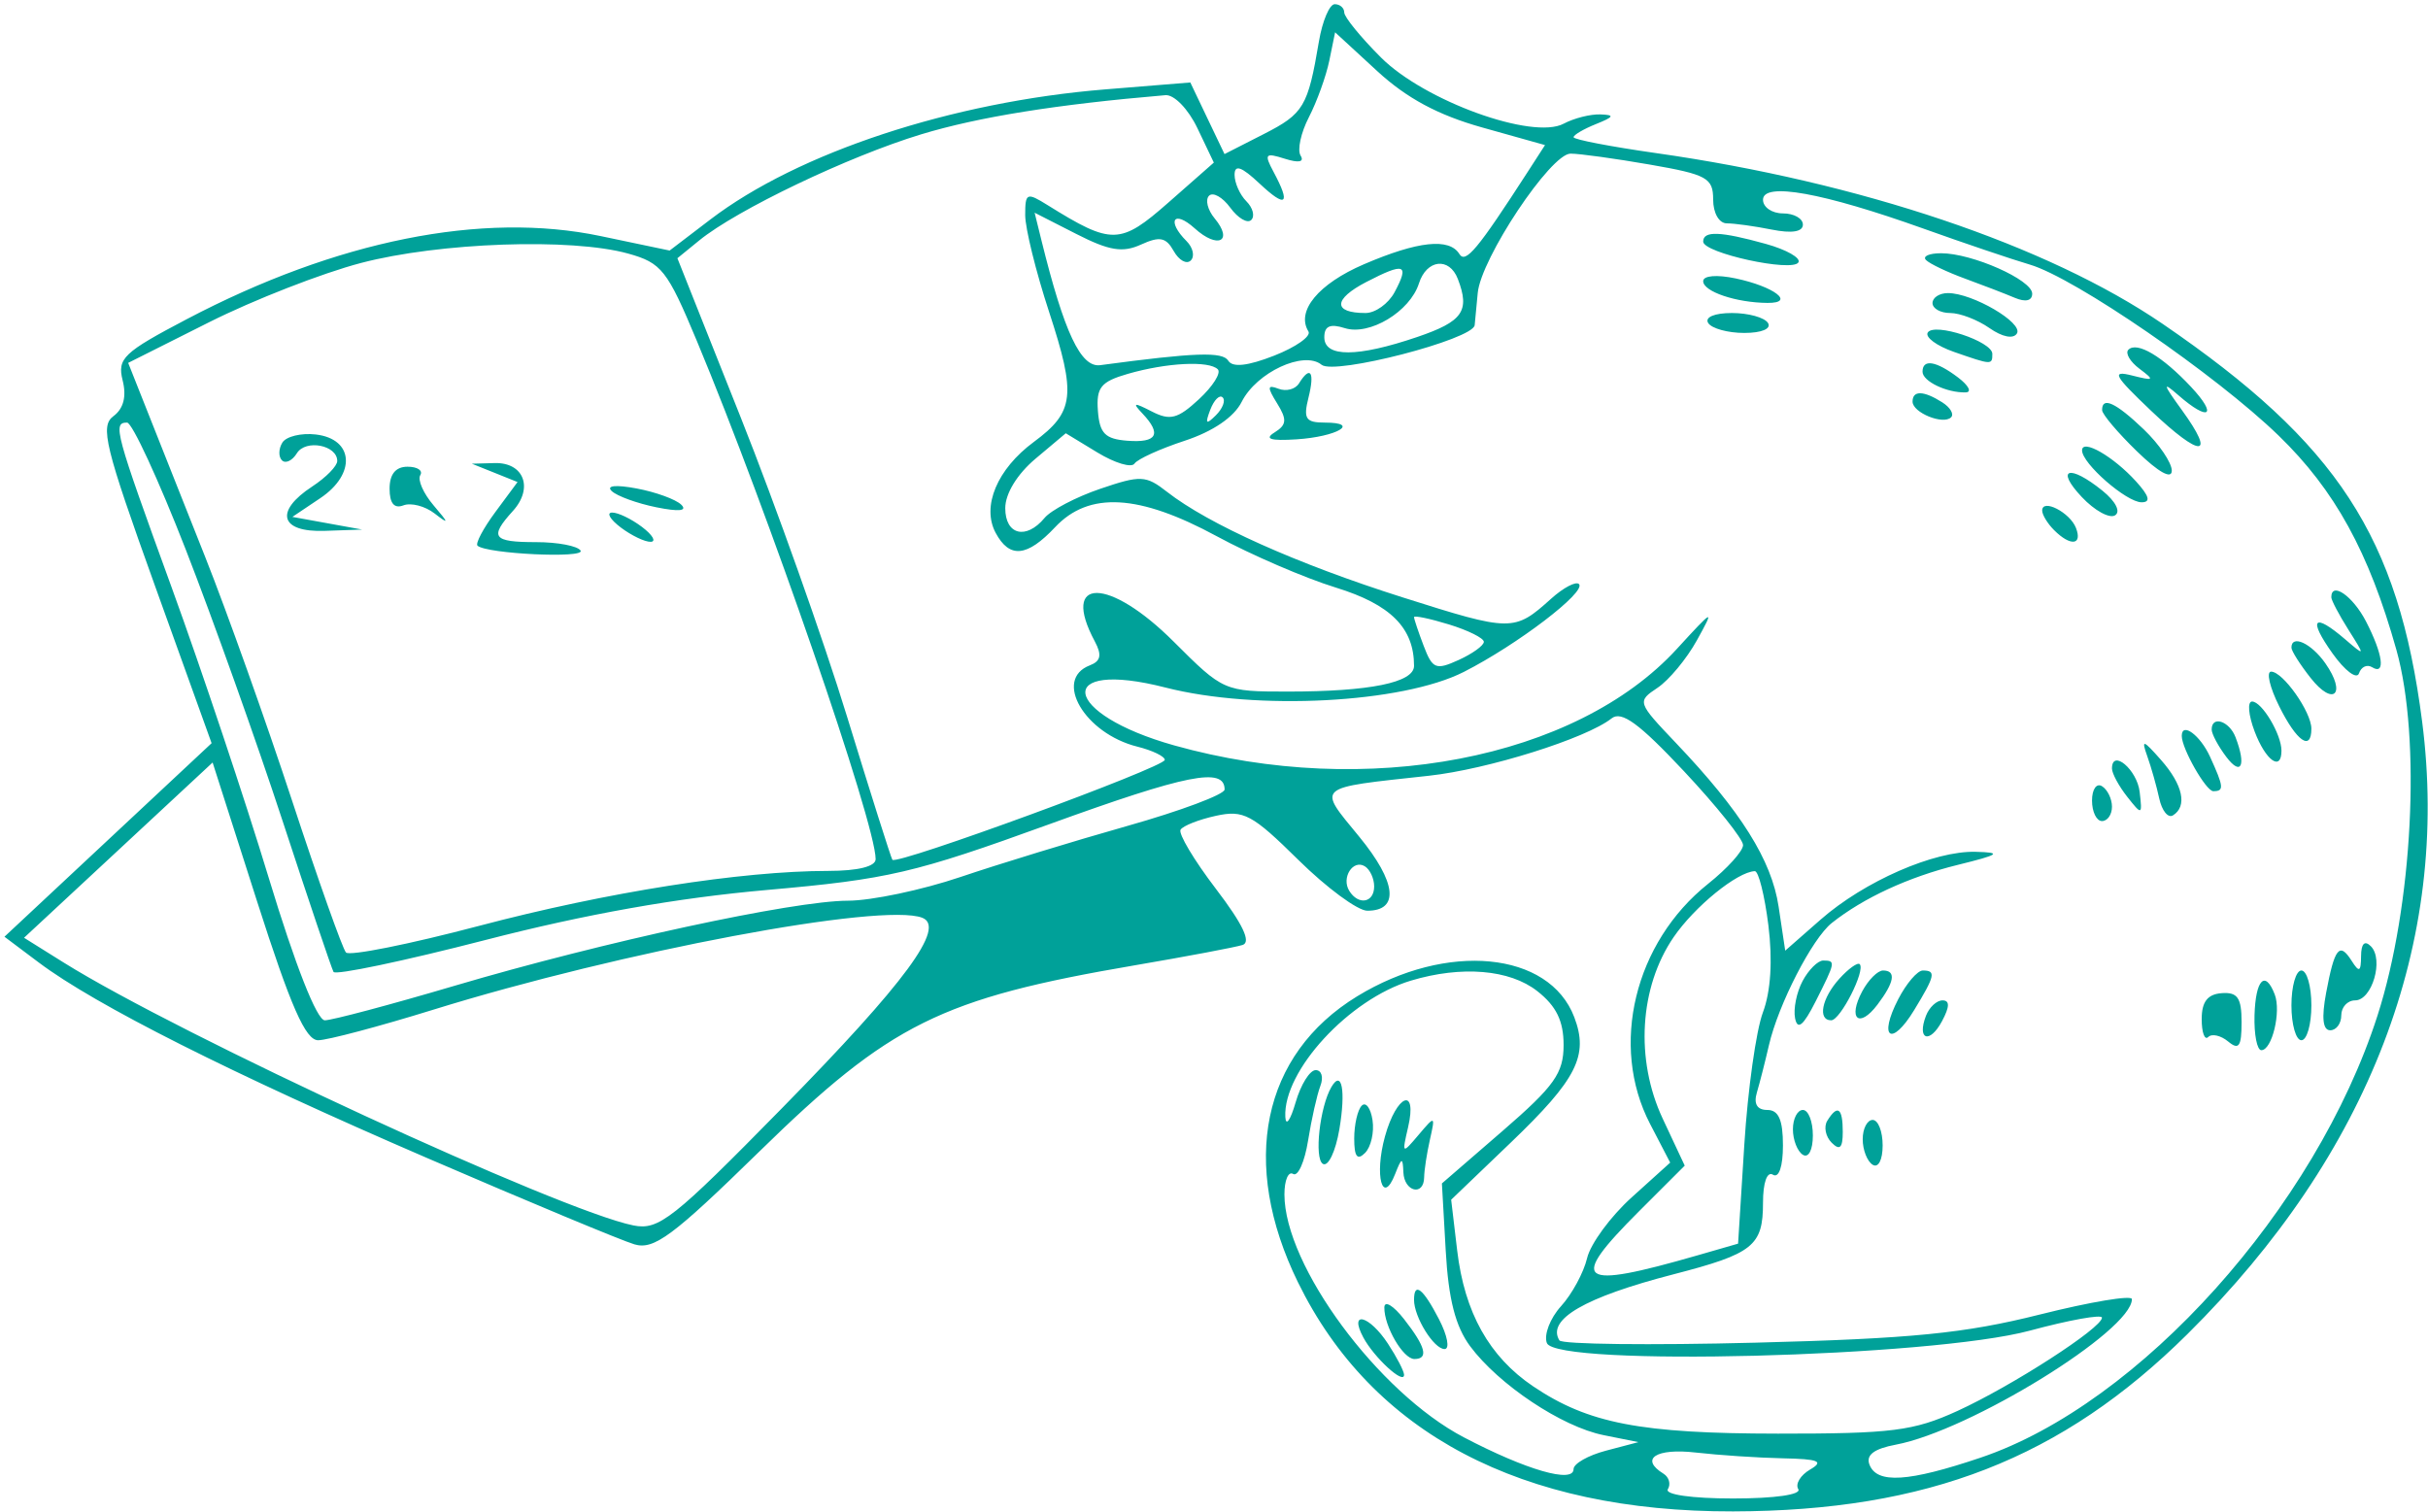 <svg width="509" height="317" viewBox="0 0 509 317" fill="none" xmlns="http://www.w3.org/2000/svg">
<path fill-rule="evenodd" clip-rule="evenodd" d="M276.492 8.712C274.185 22.378 273.315 23.836 264.921 28.115L256.702 32.305L253.118 24.797L249.535 17.29L231.706 18.739C199.578 21.35 167.321 31.979 148.915 46.019L140.381 52.529L125.919 49.496C101.105 44.291 70.582 50.415 39.196 66.894C25.852 73.902 24.555 75.14 25.712 79.758C26.561 83.131 25.903 85.679 23.773 87.256C20.945 89.353 22.005 93.685 32.455 122.731L44.359 155.817L22.646 176.105L0.934 196.394L8.122 201.793C19.994 210.714 48.602 225.119 89.51 242.778C110.778 251.959 130.35 260.109 133.003 260.892C137.095 262.097 141.056 259.154 159.13 241.483C186.617 214.605 197.237 209.333 237.912 202.382C248.833 200.517 258.995 198.6 260.494 198.121C262.342 197.532 260.54 193.744 254.894 186.346C250.317 180.347 246.985 174.771 247.491 173.954C247.997 173.135 251.329 171.826 254.892 171.045C260.703 169.769 262.498 170.729 272.178 180.283C278.12 186.145 284.627 190.943 286.64 190.943C293.42 190.943 292.77 184.963 284.955 175.433C276.124 164.664 275.424 165.278 299.534 162.646C311.918 161.293 332.554 154.814 337.851 150.616C339.929 148.968 343.611 151.654 353.005 161.671C359.829 168.95 365.412 175.93 365.412 177.181C365.412 178.432 362.118 182.083 358.092 185.293C342.648 197.605 337.41 219.25 345.911 235.624L350.133 243.753L342.069 251.034C337.634 255.038 333.424 260.777 332.713 263.789C332.003 266.801 329.545 271.333 327.25 273.858C324.957 276.385 323.621 279.861 324.282 281.582C326.198 286.572 404.851 284.554 425.504 278.988C433.839 276.741 440.655 275.515 440.653 276.262C440.647 278.422 421.79 290.592 410.35 295.82C401.162 300.018 396.618 300.592 372.727 300.576C343.902 300.555 332.968 298.443 321.424 290.671C312.203 284.46 307.023 275.203 305.478 262.168L304.218 251.533L316.755 239.513C330.579 226.259 333.085 221.301 330.025 213.257C324.775 199.46 303.305 197.397 284.51 208.884C264.566 221.077 259.857 243.837 272.107 268.852C287.606 300.507 318.912 316.992 363.322 316.879C404.069 316.777 432.255 305.778 458.568 279.708C496.726 241.905 513.713 197.589 507.777 151.335C502.796 112.526 490.054 92.985 453.376 67.907C429.304 51.447 389.946 38.18 347.123 32.092C337.64 30.743 329.879 29.247 329.879 28.769C329.879 28.289 331.994 27.048 334.582 26.008C338.39 24.479 338.562 24.095 335.489 23.986C333.403 23.915 329.95 24.788 327.818 25.926C321.337 29.393 298.629 21.171 289.503 12.054C285.269 7.822 281.805 3.578 281.805 2.62C281.805 1.663 280.907 0.88 279.809 0.88C278.712 0.88 277.219 4.405 276.492 8.712ZM310.714 26.722L323.895 30.417L320.281 36.012C309.74 52.331 307.234 55.344 305.94 53.254C303.825 49.835 297.241 50.545 285.919 55.411C276.375 59.513 271.66 65.228 274.297 69.49C274.914 70.489 271.689 72.767 267.132 74.558C261.593 76.732 258.398 77.087 257.499 75.633C256.299 73.693 250.564 73.891 230.647 76.56C226.575 77.106 223.111 69.754 218.331 50.413L216.895 44.596L225.615 49.043C232.549 52.577 235.335 53.034 239.197 51.278C243.121 49.49 244.442 49.751 246.053 52.629C247.15 54.588 248.762 55.48 249.634 54.609C250.505 53.738 250.106 51.913 248.745 50.553C244.494 46.305 246.049 43.891 250.465 47.886C255.313 52.268 258.63 50.595 254.633 45.785C253.155 44.005 252.629 41.871 253.461 41.038C254.295 40.206 256.299 41.336 257.917 43.548C259.537 45.76 261.512 46.917 262.31 46.119C263.109 45.323 262.647 43.558 261.286 42.199C259.925 40.841 258.814 38.343 258.814 36.649C258.814 34.423 260.26 34.928 264.039 38.475C269.632 43.725 270.656 42.886 266.994 36.052C264.965 32.261 265.214 31.969 269.346 33.28C272.278 34.21 273.486 33.968 272.653 32.618C271.929 31.447 272.713 27.823 274.398 24.563C276.082 21.3 278.005 15.964 278.674 12.704L279.889 6.774L288.711 14.899C294.896 20.596 301.474 24.13 310.714 26.722ZM251.028 26.883L254.466 34.089L244.983 42.431C234.827 51.364 233.105 51.403 219.623 43.011C215.238 40.281 214.92 40.421 214.92 45.096C214.92 47.853 217.165 56.959 219.909 65.33C225.659 82.87 225.252 86.358 216.73 92.655C209.038 98.338 205.751 106.162 208.723 111.712C211.632 117.146 215.298 116.799 221.191 110.532C228.283 102.99 238.748 103.574 255.085 112.43C262.308 116.344 273.543 121.19 280.05 123.195C291.529 126.733 296.436 131.647 296.436 139.609C296.436 143.11 287.164 144.994 269.948 144.994C256.627 144.994 256.445 144.914 246.074 134.55C232.457 120.943 222.24 120.899 229.514 134.479C231.037 137.324 230.768 138.615 228.469 139.498C220.748 142.458 227.371 153.787 238.434 156.543C241.597 157.333 244.182 158.582 244.182 159.317C244.182 160.848 187.896 181.484 187.073 180.257C186.776 179.817 182.498 166.297 177.565 150.215C172.63 134.133 162.612 105.937 155.3 87.557L142.009 54.139L146.591 50.405C154.466 43.984 177.897 32.781 193.099 28.168C205.132 24.515 221.469 21.895 244.318 19.955C246.145 19.8 249.107 22.856 251.028 26.883ZM345.906 34.513C357.839 36.589 359.141 37.307 359.141 41.823C359.141 44.678 360.377 46.829 362.015 46.829C363.595 46.829 367.828 47.416 371.421 48.135C375.641 48.978 377.953 48.609 377.953 47.09C377.953 45.797 376.072 44.741 373.772 44.741C371.473 44.741 369.592 43.452 369.592 41.877C369.592 38.124 382.11 40.38 403.254 47.94C411.755 50.981 421.781 54.373 425.537 55.478C434.974 58.256 464.534 78.578 477.699 91.339C489.48 102.758 496.622 115.759 502.38 136.269C507.605 154.873 505.789 189.976 498.417 212.917C485.443 253.281 448.586 294.347 415.227 305.605C400.052 310.726 393.47 311.138 391.907 307.065C391.135 305.058 392.872 303.746 397.431 302.888C412.911 299.978 446.928 279.011 446.928 272.377C446.928 271.486 438.229 272.941 427.594 275.611C411.866 279.562 400.761 280.661 368.054 281.503C345.94 282.073 327.425 281.856 326.911 281.022C324.196 276.634 332.243 271.974 350.829 267.171C367.537 262.851 369.592 261.21 369.592 252.179C369.592 247.924 370.443 245.526 371.682 246.291C372.926 247.059 373.772 244.572 373.772 240.148C373.772 234.791 372.857 232.715 370.497 232.715C368.355 232.715 367.596 231.447 368.307 229.06C368.904 227.048 370.041 222.585 370.834 219.139C372.794 210.615 379.915 196.764 384.006 193.518C390.659 188.24 400.096 183.879 410.35 181.348C419.221 179.157 419.8 178.739 414.181 178.589C405.47 178.355 390.834 184.761 381.634 192.833L374.249 199.312L372.863 190.078C371.402 180.345 364.962 170.082 351.332 155.764C343.227 147.249 343.166 147.072 347.464 144.214C349.863 142.617 353.577 138.145 355.718 134.275C359.474 127.485 359.329 127.545 351.537 136.046C330.364 159.144 286.445 167.578 246.162 156.282C222.524 149.655 220.789 138.124 244.337 144.152C263.404 149.033 293.987 147.427 306.887 140.866C318.095 135.167 332.632 124.074 331.012 122.455C330.381 121.823 327.749 123.207 325.168 125.53C317.432 132.487 316.866 132.483 294.06 125.25C271.825 118.199 253.367 109.928 244.621 103.094C240.209 99.648 239.114 99.6 230.642 102.484C225.586 104.205 220.336 106.956 218.975 108.595C215.11 113.247 210.74 112.154 210.74 106.54C210.74 103.495 213.248 99.395 217.081 96.172L223.425 90.838L230.063 94.873C233.717 97.094 237.212 98.14 237.83 97.2C238.449 96.262 243.19 94.103 248.363 92.405C254.282 90.46 258.707 87.442 260.3 84.259C263.408 78.056 273.357 73.436 277.056 76.481C279.742 78.691 308.81 71.17 309.147 68.177C309.241 67.35 309.527 64.321 309.786 61.449C310.436 54.204 325.078 32.209 329.25 32.209C331.131 32.209 338.628 33.245 345.906 34.513ZM357.051 50.656C357.051 53.045 375.708 57.124 377.01 55.019C377.587 54.085 374.508 52.335 370.169 51.132C360.615 48.479 357.051 48.352 357.051 50.656ZM131.663 53.158C138.692 55.108 139.883 56.62 146.062 71.42C160.979 107.163 183.568 172.632 183.568 180.128C183.568 181.669 179.862 182.59 173.639 182.595C155.39 182.605 127.278 187.031 100.432 194.117C85.802 197.979 73.247 200.49 72.528 199.696C71.809 198.902 66.74 184.625 61.266 167.968C55.792 151.312 47.584 128.285 43.025 116.797C38.467 105.31 32.967 91.45 30.804 85.997L26.872 76.082L43.847 67.554C53.181 62.865 67.509 57.274 75.688 55.131C92.121 50.827 119.753 49.851 131.663 53.158ZM403.77 54.526C404.558 55.313 408.241 57.065 411.958 58.421C415.672 59.776 420.356 61.583 422.369 62.435C424.639 63.398 426.026 63.068 426.026 61.566C426.026 58.682 413.433 53.095 406.933 53.095C404.406 53.095 402.982 53.738 403.77 54.526ZM292.352 61.27C291.069 63.665 288.327 65.627 286.259 65.627C279.393 65.627 279.469 62.728 286.429 59.123C294.468 54.958 295.527 55.342 292.352 61.27ZM305.619 58.488C308.198 65.205 306.664 67.4 297.11 70.652C284.535 74.933 277.625 74.952 277.625 70.708C277.625 68.359 278.835 67.817 281.908 68.793C287.104 70.441 295.586 65.328 297.465 59.417C299.064 54.38 303.831 53.834 305.619 58.488ZM357.051 58.951C357.051 61.126 363.97 63.463 370.533 63.509C376.471 63.55 371.948 60.077 363.844 58.371C359.892 57.539 357.051 57.782 357.051 58.951ZM405.125 63.538C405.125 64.687 406.797 65.627 408.839 65.627C410.883 65.627 414.585 67.047 417.064 68.782C419.762 70.671 422.074 71.126 422.822 69.915C424.195 67.694 413.529 61.449 408.365 61.449C406.582 61.449 405.125 62.389 405.125 63.538ZM358.096 67.715C358.807 68.864 362.21 69.804 365.658 69.804C369.306 69.804 371.39 68.931 370.637 67.715C369.927 66.567 366.524 65.627 363.075 65.627C359.428 65.627 357.344 66.5 358.096 67.715ZM404.128 69.724C403.53 70.694 406.001 72.517 409.619 73.778C417.568 76.546 417.666 76.552 417.666 74.186C417.666 71.575 405.47 67.556 404.128 69.724ZM446.19 73.325C445.482 74.033 446.535 75.834 448.529 77.325C451.756 79.741 451.587 79.896 446.976 78.731C442.555 77.615 443.141 78.699 450.979 86.149C461.43 96.083 464.676 95.991 457.398 85.965C453.401 80.46 453.265 79.881 456.666 82.858C463.085 88.474 465.012 87.191 459.31 81.099C453.318 74.697 447.982 71.535 446.19 73.325ZM255.296 77.427C256.044 78.175 254.265 80.999 251.345 83.703C246.893 87.826 245.294 88.24 241.451 86.266C237.672 84.326 237.325 84.397 239.48 86.675C243.591 91.02 242.571 92.881 236.344 92.405C231.675 92.049 230.515 90.874 230.162 86.143C229.794 81.233 230.776 80.017 236.432 78.384C244.571 76.032 253.448 75.583 255.296 77.427ZM403.035 77.935C403.035 79.944 408.118 82.377 412.089 82.269C413.431 82.233 412.704 80.823 410.474 79.136C405.867 75.654 403.035 75.197 403.035 77.935ZM272.312 80.389C271.553 81.617 269.63 82.12 268.037 81.51C265.659 80.598 265.602 81.141 267.728 84.566C269.843 87.977 269.745 89.079 267.191 90.667C264.988 92.037 266.332 92.461 271.777 92.114C280.275 91.569 285.323 88.601 277.746 88.601C273.718 88.601 273.192 87.803 274.304 83.38C275.664 77.96 274.705 76.521 272.312 80.389ZM254.892 87.07C252.827 89.117 252.589 88.877 253.722 85.901C254.508 83.841 255.676 82.682 256.32 83.325C256.964 83.967 256.322 85.652 254.892 87.07ZM400.945 84.201C400.945 86.517 407.374 89.138 409.021 87.492C409.686 86.828 408.845 85.412 407.154 84.343C403.246 81.872 400.945 81.82 400.945 84.201ZM440.681 85.99C440.693 86.851 443.985 90.744 447.996 94.637C452.517 99.028 455.289 100.567 455.289 98.685C455.289 97.014 452.651 93.123 449.426 90.036C443.55 84.409 440.639 83.064 440.681 85.99ZM38.945 115.231C44.656 129.878 53.792 155.489 59.249 172.145C64.707 188.802 69.508 203.032 69.917 203.769C70.329 204.504 84.655 201.497 101.755 197.083C122.809 191.649 141.875 188.261 160.818 186.588C186.241 184.341 191.634 183.085 219.953 172.812C248.873 162.323 256.723 160.767 256.723 165.529C256.723 166.556 247.552 169.992 236.344 173.163C225.137 176.333 209.381 181.156 201.334 183.877C193.287 186.598 182.69 188.831 177.784 188.84C166.261 188.858 126.492 197.457 95.306 206.674C81.825 210.657 69.581 213.917 68.095 213.917C66.437 213.917 61.912 202.432 56.369 184.155C51.405 167.784 42.252 140.394 36.029 123.287C24.086 90.45 23.585 88.601 26.64 88.601C27.7 88.601 33.237 100.584 38.945 115.231ZM59.191 92.797C58.392 94.088 58.355 95.761 59.107 96.513C59.859 97.265 61.27 96.594 62.24 95.024C64.084 92.047 70.699 93.317 70.699 96.651C70.699 97.703 68.348 100.103 65.474 101.985C57.466 107.227 58.702 111.63 68.086 111.3L75.924 111.027L68.609 109.698L61.293 108.372L67.146 104.443C74.706 99.37 74.181 92.016 66.193 91.093C63.141 90.74 59.989 91.507 59.191 92.797ZM436.477 94.43C436.477 97.185 445.793 105.31 448.953 105.31C450.929 105.31 450.586 104.019 447.798 100.939C443.055 95.703 436.477 91.92 436.477 94.43ZM81.672 102.459C81.672 105.531 82.638 106.697 84.573 105.955C86.168 105.343 89.107 106.106 91.105 107.651C94.182 110.032 94.148 109.769 90.873 105.928C88.75 103.434 87.504 100.598 88.108 99.623C88.71 98.647 87.508 97.852 85.439 97.852C82.947 97.852 81.672 99.412 81.672 102.459ZM103.707 99.142L108.497 101.064L103.855 107.338C101.303 110.788 99.616 113.974 100.11 114.414C102.028 116.129 122.748 117.113 121.714 115.44C121.11 114.462 116.91 113.664 112.379 113.664C103.276 113.664 102.524 112.647 107.53 107.119C111.886 102.311 109.818 96.918 103.684 97.087L98.916 97.221L103.707 99.142ZM436.417 104.201C439.084 107.037 442.221 108.769 443.392 108.046C444.625 107.284 443.525 105.122 440.766 102.889C433.821 97.269 430.767 98.192 436.417 104.201ZM128.243 102.962C129.357 104.011 133.561 105.538 137.584 106.354C142.339 107.319 144.168 107.127 142.81 105.807C141.66 104.688 137.457 103.163 133.469 102.413C129.065 101.588 127.014 101.803 128.243 102.962ZM428.117 107.046C428.117 107.929 429.245 109.78 430.625 111.158C434.044 114.575 436.596 114.316 435.204 110.692C433.961 107.453 428.117 104.445 428.117 107.046ZM130.145 110.598C132.378 112.284 135.199 113.635 136.416 113.598C137.634 113.562 136.802 112.152 134.572 110.465C132.34 108.779 129.518 107.428 128.302 107.465C127.083 107.501 127.915 108.911 130.145 110.598ZM488.731 125.225C488.731 125.841 490.341 128.895 492.308 132.013C495.863 137.65 495.859 137.663 491.62 134.028C484.994 128.347 483.792 129.707 488.99 137.003C491.589 140.649 494.084 142.523 494.536 141.167C494.989 139.812 496.218 139.233 497.27 139.883C500.162 141.668 499.565 137.172 495.993 130.269C493.246 124.962 488.731 121.825 488.731 125.225ZM311.068 134.565C311.068 135.338 308.689 137.051 305.784 138.375C301.016 140.545 300.301 140.257 298.468 135.44C297.35 132.504 296.436 129.78 296.436 129.39C296.436 128.997 299.728 129.686 303.752 130.918C307.776 132.153 311.068 133.794 311.068 134.565ZM480.371 135.787C480.371 136.468 482.177 139.319 484.384 142.124C489.21 148.254 491.994 145.505 487.481 139.068C484.538 134.87 480.371 132.949 480.371 135.787ZM477.802 148.074C481.478 155.457 484.551 157.596 484.551 152.769C484.551 149.271 478.584 140.816 476.115 140.816C475.055 140.816 475.814 144.083 477.802 148.074ZM472.65 153.348C474.957 159.459 478.28 161.842 478.28 157.387C478.28 153.954 474.171 147.082 472.119 147.082C471.109 147.082 471.347 149.902 472.65 153.348ZM463.649 152.949C463.649 153.878 465.031 156.462 466.718 158.693C469.851 162.832 470.936 160.514 468.651 154.563C467.341 151.151 463.649 149.958 463.649 152.949ZM457.379 154.294C457.379 156.959 462.466 165.88 463.986 165.88C466.287 165.88 466.206 165.011 463.313 158.668C461.25 154.14 457.379 151.289 457.379 154.294ZM450.157 158.569C450.977 160.867 452.103 164.85 452.661 167.421C453.219 169.992 454.509 171.581 455.527 170.953C458.602 169.056 457.628 164.534 453.023 159.323C449.24 155.04 448.864 154.939 450.157 158.569ZM66.698 218.095C68.615 218.095 79.471 215.214 90.821 211.697C130.308 199.454 184.905 189.182 193.329 192.413C198.376 194.349 189.859 205.918 163.929 232.345C141.087 255.625 138.096 257.985 132.791 256.924C117.502 253.868 37.764 217.069 13.312 201.783L5.041 196.611L24.807 178.24L44.572 159.866L53.892 188.979C60.957 211.054 64.054 218.095 66.698 218.095ZM442.748 161.13C442.748 162.153 444.186 164.816 445.944 167.047C449.039 170.974 449.123 170.94 448.556 166.042C448.019 161.377 442.748 156.917 442.748 161.13ZM438.567 167.845C438.567 170.209 439.508 172.145 440.658 172.145C441.807 172.145 442.748 170.792 442.748 169.136C442.748 167.479 441.807 165.545 440.658 164.835C439.508 164.125 438.567 165.481 438.567 167.845ZM288.076 185.845C288.076 189.291 284.773 189.873 282.85 186.766C281.145 184.009 283.645 180.099 286.13 181.634C287.2 182.294 288.076 184.188 288.076 185.845ZM370.719 193.998C371.636 201.336 371.225 207.86 369.567 212.274C368.148 216.05 366.398 228.5 365.677 239.939L364.367 260.742L355.96 263.167C330.646 270.468 328.606 268.944 343.62 253.939L353.182 244.386L348.565 234.534C342.761 222.151 343.678 206.95 350.864 196.471C355.27 190.047 364.197 182.789 367.874 182.645C368.654 182.613 369.933 187.722 370.719 193.998ZM494.97 200.446C494.943 203.771 494.58 203.955 492.993 201.446C490.443 197.415 489.409 198.717 487.64 208.174C486.662 213.404 486.948 216.006 488.499 216.006C489.776 216.006 490.821 214.596 490.821 212.873C490.821 211.15 492.124 209.74 493.712 209.74C497.284 209.74 499.788 201.156 497.023 198.393C495.721 197.092 494.991 197.823 494.97 200.446ZM377.894 205.672C376.632 208.03 375.921 211.555 376.318 213.504C376.835 216.054 378.047 215.052 380.63 209.941C384.817 201.657 384.867 201.386 382.206 201.386C381.098 201.386 379.157 203.316 377.894 205.672ZM385.605 205.193C381.903 209.279 380.99 213.917 383.887 213.917C385.808 213.917 391.135 203.42 389.862 202.148C389.43 201.714 387.513 203.084 385.605 205.193ZM322.281 207.804C326.261 210.931 327.789 214.062 327.789 219.085C327.789 224.995 325.878 227.69 315.035 237.078L302.278 248.118L303.081 262.281C303.652 272.396 305.115 278.102 308.198 282.252C314.178 290.304 327.413 299.126 336.15 300.885L343.465 302.357L336.672 304.147C332.937 305.131 329.879 306.867 329.879 308.005C329.879 311.073 319.993 308.214 306.887 301.355C288.91 291.946 269.264 265.345 269.264 250.412C269.264 247.435 270.088 245.508 271.093 246.13C272.099 246.75 273.507 243.599 274.224 239.125C274.939 234.651 276.099 229.501 276.799 227.675C277.5 225.852 277.059 224.36 275.819 224.36C274.578 224.36 272.682 227.416 271.603 231.148C270.525 234.881 269.557 236.245 269.452 234.177C268.968 224.519 282.817 209.485 295.778 205.599C306.4 202.411 316.492 203.251 322.281 207.804ZM390.398 207.831C387.3 213.615 389.716 215.741 393.585 210.632C397.161 205.908 397.556 203.474 394.747 203.474C393.639 203.474 391.681 205.436 390.398 207.831ZM397.947 209.475C393.702 217.677 396.515 219.611 401.285 211.77C405.681 204.548 405.915 203.474 403.089 203.474C401.969 203.474 399.655 206.175 397.947 209.475ZM480.371 210.785C480.371 214.805 481.311 218.095 482.461 218.095C483.61 218.095 484.551 214.805 484.551 210.785C484.551 206.764 483.61 203.474 482.461 203.474C481.311 203.474 480.371 206.764 480.371 210.785ZM472.631 212.873C472.518 216.894 473.162 220.183 474.063 220.183C476.309 220.183 478.251 212.094 476.87 208.495C474.867 203.284 472.844 205.375 472.631 212.873ZM461.559 213.665C461.559 216.484 462.178 218.172 462.935 217.416C463.691 216.66 465.572 217.09 467.115 218.368C469.358 220.229 469.92 219.413 469.92 214.304C469.92 209.199 469.078 207.975 465.74 208.226C462.78 208.449 461.559 210.037 461.559 213.665ZM403.756 212.963C401.812 218.026 404.525 218.941 407.119 214.097C408.737 211.075 408.768 209.74 407.223 209.74C405.996 209.74 404.437 211.19 403.756 212.963ZM279.126 227.876C276.684 232.003 275.468 242.87 277.318 244.012C278.432 244.701 279.991 241.437 280.783 236.76C282.148 228.684 281.308 224.185 279.126 227.876ZM285.463 231.821C284.602 232.696 283.895 235.791 283.895 238.703C283.895 242.504 284.533 243.356 286.163 241.727C287.409 240.482 288.116 237.385 287.731 234.845C287.346 232.308 286.324 230.946 285.463 231.821ZM290.342 238.262C288.076 246.464 289.817 252.92 292.469 246.153C293.849 242.632 294.07 242.581 294.2 245.769C294.365 249.883 298.51 250.877 298.556 246.813C298.571 245.378 299.112 241.852 299.756 238.981C300.907 233.845 300.87 233.828 297.387 237.936C293.93 242.02 293.88 241.984 295.182 236.37C297.193 227.706 292.783 229.432 290.342 238.262ZM375.863 236.769C375.863 238.999 376.803 241.403 377.953 242.114C379.138 242.847 380.043 241.09 380.043 238.06C380.043 235.121 379.102 232.715 377.953 232.715C376.803 232.715 375.863 234.538 375.863 236.769ZM383.065 234.985C382.294 236.234 382.708 238.302 383.987 239.58C385.695 241.286 386.313 240.683 386.313 237.31C386.313 232.266 385.229 231.489 383.065 234.985ZM390.494 238.857C390.494 241.088 391.434 243.492 392.584 244.202C393.769 244.935 394.674 243.179 394.674 240.148C394.674 237.21 393.733 234.803 392.584 234.803C391.434 234.803 390.494 236.627 390.494 238.857ZM296.436 272.536C296.436 276.145 300.594 282.841 302.834 282.841C303.974 282.841 303.445 280.022 301.662 276.576C298.316 270.109 296.436 268.658 296.436 272.536ZM290.212 274.103C290.145 278.058 294.144 284.93 296.51 284.93C299.545 284.93 298.882 282.369 294.346 276.576C292.097 273.704 290.237 272.59 290.212 274.103ZM285.798 280.402C288.07 284.646 294.346 290.402 294.346 288.245C294.346 287.491 292.827 284.554 290.971 281.724C287.047 275.74 282.708 274.631 285.798 280.402ZM373.772 305.749C381.284 305.904 382.432 306.376 379.476 308.097C377.441 309.281 376.32 311.131 376.987 312.209C377.7 313.362 372.058 314.17 363.322 314.17C354.673 314.17 348.948 313.356 349.646 312.226C350.308 311.157 349.892 309.692 348.724 308.97C343.682 305.856 347.152 303.581 355.483 304.538C360.37 305.097 368.599 305.643 373.772 305.749Z" fill="#00A199"/>
</svg>
